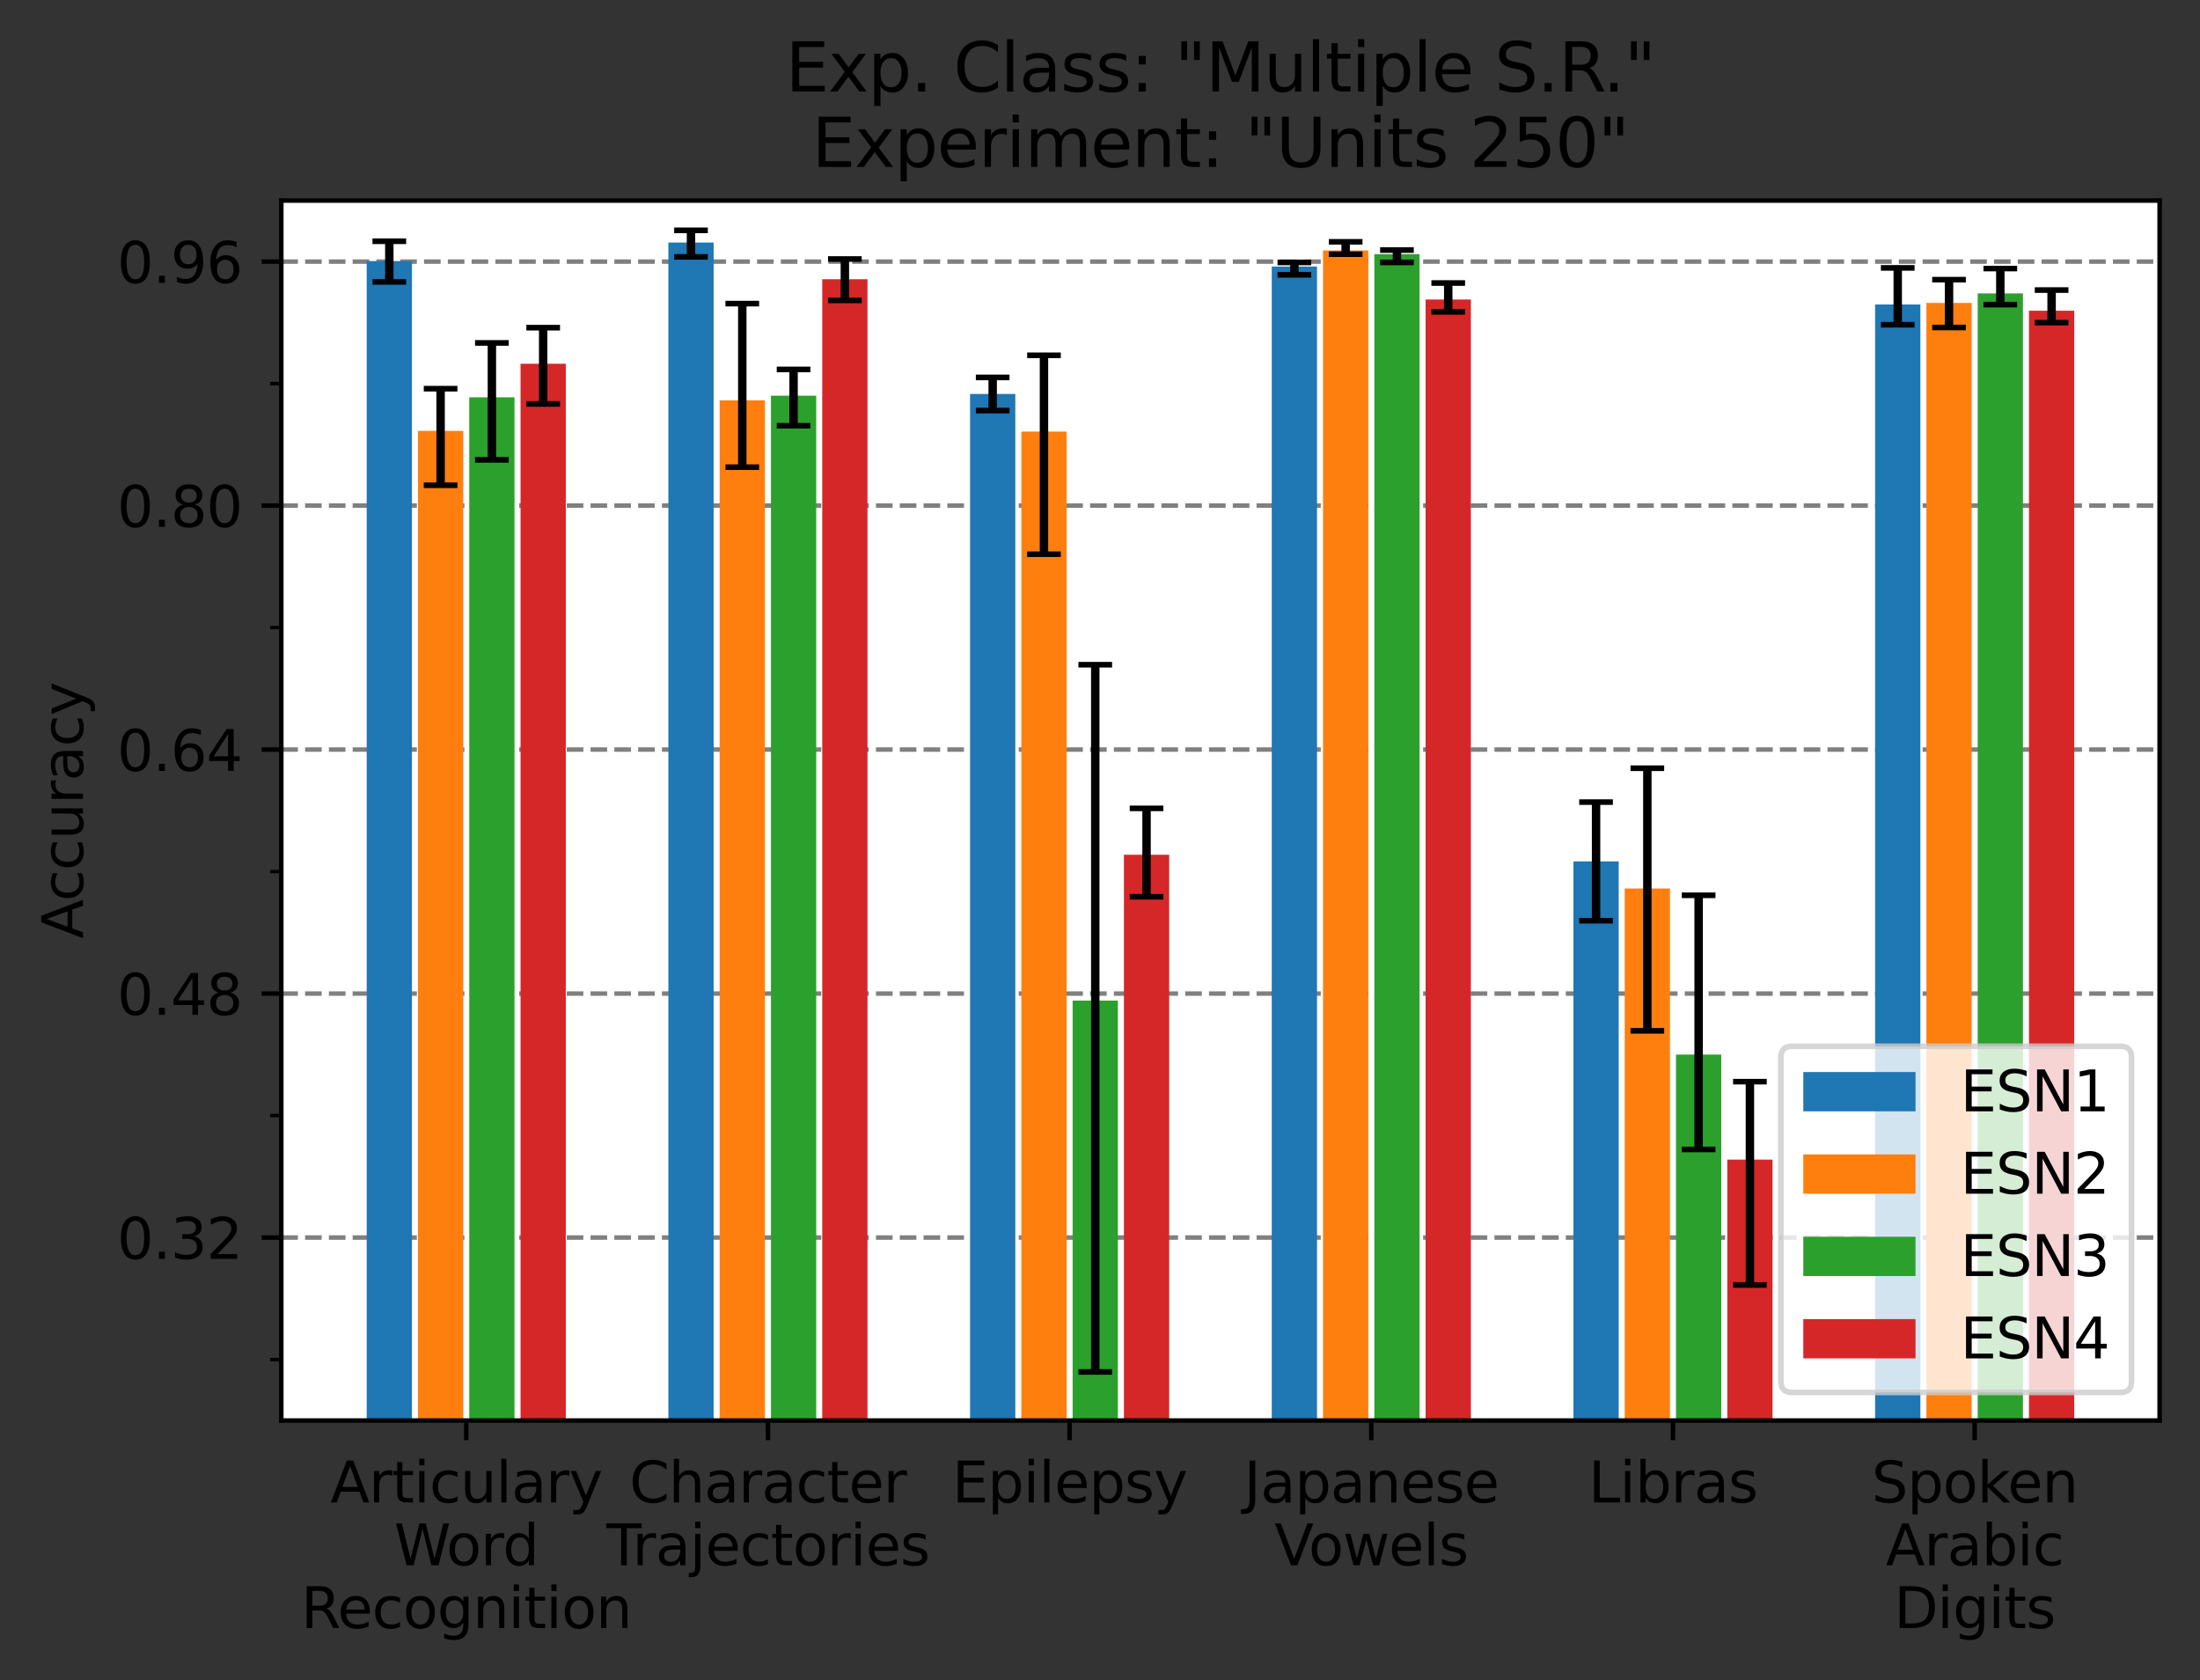 <?xml version="1.0" encoding="utf-8" standalone="no"?>
<!DOCTYPE svg PUBLIC "-//W3C//DTD SVG 1.1//EN"
  "http://www.w3.org/Graphics/SVG/1.1/DTD/svg11.dtd">
<svg xmlns:xlink="http://www.w3.org/1999/xlink" width="392.144pt" height="299.469pt" viewBox="0 0 392.144 299.469" xmlns="http://www.w3.org/2000/svg" version="1.1">
 <rect x="0" y="0" width="392.144" height="299.469" fill="#333333" stroke="none"/>
 <defs>
  <style type="text/css">*{stroke-linejoin: round; stroke-linecap: butt}</style>
 </defs>
 <g id="figure_1">
  <g id="patch_1">
   <path d="M 0 299.469 
L 392.144 299.469 
L 392.144 0 
L 0 0 
L 0 299.469 
z
" style="fill: none"/>
  </g>
  <g id="axes_1">
   <g id="patch_2">
    <path d="M 50.144 253.196 
L 384.944 253.196 
L 384.944 35.755 
L 50.144 35.755 
z
" style="fill: #ffffff"/>
   </g>
   <g id="matplotlib.axis_1">
    <g id="xtick_1">
     <g id="line2d_1">
      <defs>
       <path id="mcfb765cbf5" d="M 0 0 
L 0 3.5 
" style="stroke: #000000; stroke-width: 0.8"/>
      </defs>
      <g>
       <use xlink:href="#mcfb765cbf5" x="83.108" y="253.196" style="stroke: #000000; stroke-width: 0.8"/>
      </g>
     </g>
     <g id="text_1">
      <!-- Articulary -->
      <g transform="translate(58.897 267.794)scale(0.1 -0.1)">
       <defs>
        <path id="DejaVuSans-41" d="M 2188 4044 
L 1331 1722 
L 3047 1722 
L 2188 4044 
z
M 1831 4666 
L 2547 4666 
L 4325 0 
L 3669 0 
L 3244 1197 
L 1141 1197 
L 716 0 
L 50 0 
L 1831 4666 
z
" transform="scale(0.016)"/>
        <path id="DejaVuSans-72" d="M 2631 2963 
Q 2534 3019 2420 3045 
Q 2306 3072 2169 3072 
Q 1681 3072 1420 2755 
Q 1159 2438 1159 1844 
L 1159 0 
L 581 0 
L 581 3500 
L 1159 3500 
L 1159 2956 
Q 1341 3275 1631 3429 
Q 1922 3584 2338 3584 
Q 2397 3584 2469 3576 
Q 2541 3569 2628 3553 
L 2631 2963 
z
" transform="scale(0.016)"/>
        <path id="DejaVuSans-74" d="M 1172 4494 
L 1172 3500 
L 2356 3500 
L 2356 3053 
L 1172 3053 
L 1172 1153 
Q 1172 725 1289 603 
Q 1406 481 1766 481 
L 2356 481 
L 2356 0 
L 1766 0 
Q 1100 0 847 248 
Q 594 497 594 1153 
L 594 3053 
L 172 3053 
L 172 3500 
L 594 3500 
L 594 4494 
L 1172 4494 
z
" transform="scale(0.016)"/>
        <path id="DejaVuSans-69" d="M 603 3500 
L 1178 3500 
L 1178 0 
L 603 0 
L 603 3500 
z
M 603 4863 
L 1178 4863 
L 1178 4134 
L 603 4134 
L 603 4863 
z
" transform="scale(0.016)"/>
        <path id="DejaVuSans-63" d="M 3122 3366 
L 3122 2828 
Q 2878 2963 2633 3030 
Q 2388 3097 2138 3097 
Q 1578 3097 1268 2742 
Q 959 2388 959 1747 
Q 959 1106 1268 751 
Q 1578 397 2138 397 
Q 2388 397 2633 464 
Q 2878 531 3122 666 
L 3122 134 
Q 2881 22 2623 -34 
Q 2366 -91 2075 -91 
Q 1284 -91 818 406 
Q 353 903 353 1747 
Q 353 2603 823 3093 
Q 1294 3584 2113 3584 
Q 2378 3584 2631 3529 
Q 2884 3475 3122 3366 
z
" transform="scale(0.016)"/>
        <path id="DejaVuSans-75" d="M 544 1381 
L 544 3500 
L 1119 3500 
L 1119 1403 
Q 1119 906 1312 657 
Q 1506 409 1894 409 
Q 2359 409 2629 706 
Q 2900 1003 2900 1516 
L 2900 3500 
L 3475 3500 
L 3475 0 
L 2900 0 
L 2900 538 
Q 2691 219 2414 64 
Q 2138 -91 1772 -91 
Q 1169 -91 856 284 
Q 544 659 544 1381 
z
M 1991 3584 
L 1991 3584 
z
" transform="scale(0.016)"/>
        <path id="DejaVuSans-6c" d="M 603 4863 
L 1178 4863 
L 1178 0 
L 603 0 
L 603 4863 
z
" transform="scale(0.016)"/>
        <path id="DejaVuSans-61" d="M 2194 1759 
Q 1497 1759 1228 1600 
Q 959 1441 959 1056 
Q 959 750 1161 570 
Q 1363 391 1709 391 
Q 2188 391 2477 730 
Q 2766 1069 2766 1631 
L 2766 1759 
L 2194 1759 
z
M 3341 1997 
L 3341 0 
L 2766 0 
L 2766 531 
Q 2569 213 2275 61 
Q 1981 -91 1556 -91 
Q 1019 -91 701 211 
Q 384 513 384 1019 
Q 384 1609 779 1909 
Q 1175 2209 1959 2209 
L 2766 2209 
L 2766 2266 
Q 2766 2663 2505 2880 
Q 2244 3097 1772 3097 
Q 1472 3097 1187 3025 
Q 903 2953 641 2809 
L 641 3341 
Q 956 3463 1253 3523 
Q 1550 3584 1831 3584 
Q 2591 3584 2966 3190 
Q 3341 2797 3341 1997 
z
" transform="scale(0.016)"/>
        <path id="DejaVuSans-79" d="M 2059 -325 
Q 1816 -950 1584 -1140 
Q 1353 -1331 966 -1331 
L 506 -1331 
L 506 -850 
L 844 -850 
Q 1081 -850 1212 -737 
Q 1344 -625 1503 -206 
L 1606 56 
L 191 3500 
L 800 3500 
L 1894 763 
L 2988 3500 
L 3597 3500 
L 2059 -325 
z
" transform="scale(0.016)"/>
       </defs>
       <use xlink:href="#DejaVuSans-41"/>
       <use xlink:href="#DejaVuSans-72" x="68.408"/>
       <use xlink:href="#DejaVuSans-74" x="109.521"/>
       <use xlink:href="#DejaVuSans-69" x="148.73"/>
       <use xlink:href="#DejaVuSans-63" x="176.514"/>
       <use xlink:href="#DejaVuSans-75" x="231.494"/>
       <use xlink:href="#DejaVuSans-6c" x="294.873"/>
       <use xlink:href="#DejaVuSans-61" x="322.656"/>
       <use xlink:href="#DejaVuSans-72" x="383.936"/>
       <use xlink:href="#DejaVuSans-79" x="425.049"/>
      </g>
      <!-- Word -->
      <g transform="translate(70.256 278.992)scale(0.1 -0.1)">
       <defs>
        <path id="DejaVuSans-57" d="M 213 4666 
L 850 4666 
L 1831 722 
L 2809 4666 
L 3519 4666 
L 4500 722 
L 5478 4666 
L 6119 4666 
L 4947 0 
L 4153 0 
L 3169 4050 
L 2175 0 
L 1381 0 
L 213 4666 
z
" transform="scale(0.016)"/>
        <path id="DejaVuSans-6f" d="M 1959 3097 
Q 1497 3097 1228 2736 
Q 959 2375 959 1747 
Q 959 1119 1226 758 
Q 1494 397 1959 397 
Q 2419 397 2687 759 
Q 2956 1122 2956 1747 
Q 2956 2369 2687 2733 
Q 2419 3097 1959 3097 
z
M 1959 3584 
Q 2709 3584 3137 3096 
Q 3566 2609 3566 1747 
Q 3566 888 3137 398 
Q 2709 -91 1959 -91 
Q 1206 -91 779 398 
Q 353 888 353 1747 
Q 353 2609 779 3096 
Q 1206 3584 1959 3584 
z
" transform="scale(0.016)"/>
        <path id="DejaVuSans-64" d="M 2906 2969 
L 2906 4863 
L 3481 4863 
L 3481 0 
L 2906 0 
L 2906 525 
Q 2725 213 2448 61 
Q 2172 -91 1784 -91 
Q 1150 -91 751 415 
Q 353 922 353 1747 
Q 353 2572 751 3078 
Q 1150 3584 1784 3584 
Q 2172 3584 2448 3432 
Q 2725 3281 2906 2969 
z
M 947 1747 
Q 947 1113 1208 752 
Q 1469 391 1925 391 
Q 2381 391 2643 752 
Q 2906 1113 2906 1747 
Q 2906 2381 2643 2742 
Q 2381 3103 1925 3103 
Q 1469 3103 1208 2742 
Q 947 2381 947 1747 
z
" transform="scale(0.016)"/>
       </defs>
       <use xlink:href="#DejaVuSans-57"/>
       <use xlink:href="#DejaVuSans-6f" x="93.002"/>
       <use xlink:href="#DejaVuSans-72" x="154.184"/>
       <use xlink:href="#DejaVuSans-64" x="193.547"/>
      </g>
      <!-- Recognition -->
      <g transform="translate(53.664 290.19)scale(0.1 -0.1)">
       <defs>
        <path id="DejaVuSans-52" d="M 2841 2188 
Q 3044 2119 3236 1894 
Q 3428 1669 3622 1275 
L 4263 0 
L 3584 0 
L 2988 1197 
Q 2756 1666 2539 1819 
Q 2322 1972 1947 1972 
L 1259 1972 
L 1259 0 
L 628 0 
L 628 4666 
L 2053 4666 
Q 2853 4666 3247 4331 
Q 3641 3997 3641 3322 
Q 3641 2881 3436 2590 
Q 3231 2300 2841 2188 
z
M 1259 4147 
L 1259 2491 
L 2053 2491 
Q 2509 2491 2742 2702 
Q 2975 2913 2975 3322 
Q 2975 3731 2742 3939 
Q 2509 4147 2053 4147 
L 1259 4147 
z
" transform="scale(0.016)"/>
        <path id="DejaVuSans-65" d="M 3597 1894 
L 3597 1613 
L 953 1613 
Q 991 1019 1311 708 
Q 1631 397 2203 397 
Q 2534 397 2845 478 
Q 3156 559 3463 722 
L 3463 178 
Q 3153 47 2828 -22 
Q 2503 -91 2169 -91 
Q 1331 -91 842 396 
Q 353 884 353 1716 
Q 353 2575 817 3079 
Q 1281 3584 2069 3584 
Q 2775 3584 3186 3129 
Q 3597 2675 3597 1894 
z
M 3022 2063 
Q 3016 2534 2758 2815 
Q 2500 3097 2075 3097 
Q 1594 3097 1305 2825 
Q 1016 2553 972 2059 
L 3022 2063 
z
" transform="scale(0.016)"/>
        <path id="DejaVuSans-67" d="M 2906 1791 
Q 2906 2416 2648 2759 
Q 2391 3103 1925 3103 
Q 1463 3103 1205 2759 
Q 947 2416 947 1791 
Q 947 1169 1205 825 
Q 1463 481 1925 481 
Q 2391 481 2648 825 
Q 2906 1169 2906 1791 
z
M 3481 434 
Q 3481 -459 3084 -895 
Q 2688 -1331 1869 -1331 
Q 1566 -1331 1297 -1286 
Q 1028 -1241 775 -1147 
L 775 -588 
Q 1028 -725 1275 -790 
Q 1522 -856 1778 -856 
Q 2344 -856 2625 -561 
Q 2906 -266 2906 331 
L 2906 616 
Q 2728 306 2450 153 
Q 2172 0 1784 0 
Q 1141 0 747 490 
Q 353 981 353 1791 
Q 353 2603 747 3093 
Q 1141 3584 1784 3584 
Q 2172 3584 2450 3431 
Q 2728 3278 2906 2969 
L 2906 3500 
L 3481 3500 
L 3481 434 
z
" transform="scale(0.016)"/>
        <path id="DejaVuSans-6e" d="M 3513 2113 
L 3513 0 
L 2938 0 
L 2938 2094 
Q 2938 2591 2744 2837 
Q 2550 3084 2163 3084 
Q 1697 3084 1428 2787 
Q 1159 2491 1159 1978 
L 1159 0 
L 581 0 
L 581 3500 
L 1159 3500 
L 1159 2956 
Q 1366 3272 1645 3428 
Q 1925 3584 2291 3584 
Q 2894 3584 3203 3211 
Q 3513 2838 3513 2113 
z
" transform="scale(0.016)"/>
       </defs>
       <use xlink:href="#DejaVuSans-52"/>
       <use xlink:href="#DejaVuSans-65" x="64.982"/>
       <use xlink:href="#DejaVuSans-63" x="126.506"/>
       <use xlink:href="#DejaVuSans-6f" x="181.486"/>
       <use xlink:href="#DejaVuSans-67" x="242.668"/>
       <use xlink:href="#DejaVuSans-6e" x="306.145"/>
       <use xlink:href="#DejaVuSans-69" x="369.523"/>
       <use xlink:href="#DejaVuSans-74" x="397.307"/>
       <use xlink:href="#DejaVuSans-69" x="436.516"/>
       <use xlink:href="#DejaVuSans-6f" x="464.299"/>
       <use xlink:href="#DejaVuSans-6e" x="525.48"/>
      </g>
     </g>
    </g>
    <g id="xtick_2">
     <g id="line2d_2">
      <g>
       <use xlink:href="#mcfb765cbf5" x="136.882" y="253.196" style="stroke: #000000; stroke-width: 0.8"/>
      </g>
     </g>
     <g id="text_2">
      <!-- Character -->
      <g transform="translate(112.197 267.794)scale(0.1 -0.1)">
       <defs>
        <path id="DejaVuSans-43" d="M 4122 4306 
L 4122 3641 
Q 3803 3938 3442 4084 
Q 3081 4231 2675 4231 
Q 1875 4231 1450 3742 
Q 1025 3253 1025 2328 
Q 1025 1406 1450 917 
Q 1875 428 2675 428 
Q 3081 428 3442 575 
Q 3803 722 4122 1019 
L 4122 359 
Q 3791 134 3420 21 
Q 3050 -91 2638 -91 
Q 1578 -91 968 557 
Q 359 1206 359 2328 
Q 359 3453 968 4101 
Q 1578 4750 2638 4750 
Q 3056 4750 3426 4639 
Q 3797 4528 4122 4306 
z
" transform="scale(0.016)"/>
        <path id="DejaVuSans-68" d="M 3513 2113 
L 3513 0 
L 2938 0 
L 2938 2094 
Q 2938 2591 2744 2837 
Q 2550 3084 2163 3084 
Q 1697 3084 1428 2787 
Q 1159 2491 1159 1978 
L 1159 0 
L 581 0 
L 581 4863 
L 1159 4863 
L 1159 2956 
Q 1366 3272 1645 3428 
Q 1925 3584 2291 3584 
Q 2894 3584 3203 3211 
Q 3513 2838 3513 2113 
z
" transform="scale(0.016)"/>
       </defs>
       <use xlink:href="#DejaVuSans-43"/>
       <use xlink:href="#DejaVuSans-68" x="69.824"/>
       <use xlink:href="#DejaVuSans-61" x="133.203"/>
       <use xlink:href="#DejaVuSans-72" x="194.482"/>
       <use xlink:href="#DejaVuSans-61" x="235.596"/>
       <use xlink:href="#DejaVuSans-63" x="296.875"/>
       <use xlink:href="#DejaVuSans-74" x="351.855"/>
       <use xlink:href="#DejaVuSans-65" x="391.064"/>
       <use xlink:href="#DejaVuSans-72" x="452.588"/>
      </g>
      <!-- Trajectories -->
      <g transform="translate(108.086 278.992)scale(0.1 -0.1)">
       <defs>
        <path id="DejaVuSans-54" d="M -19 4666 
L 3928 4666 
L 3928 4134 
L 2272 4134 
L 2272 0 
L 1638 0 
L 1638 4134 
L -19 4134 
L -19 4666 
z
" transform="scale(0.016)"/>
        <path id="DejaVuSans-6a" d="M 603 3500 
L 1178 3500 
L 1178 -63 
Q 1178 -731 923 -1031 
Q 669 -1331 103 -1331 
L -116 -1331 
L -116 -844 
L 38 -844 
Q 366 -844 484 -692 
Q 603 -541 603 -63 
L 603 3500 
z
M 603 4863 
L 1178 4863 
L 1178 4134 
L 603 4134 
L 603 4863 
z
" transform="scale(0.016)"/>
        <path id="DejaVuSans-73" d="M 2834 3397 
L 2834 2853 
Q 2591 2978 2328 3040 
Q 2066 3103 1784 3103 
Q 1356 3103 1142 2972 
Q 928 2841 928 2578 
Q 928 2378 1081 2264 
Q 1234 2150 1697 2047 
L 1894 2003 
Q 2506 1872 2764 1633 
Q 3022 1394 3022 966 
Q 3022 478 2636 193 
Q 2250 -91 1575 -91 
Q 1294 -91 989 -36 
Q 684 19 347 128 
L 347 722 
Q 666 556 975 473 
Q 1284 391 1588 391 
Q 1994 391 2212 530 
Q 2431 669 2431 922 
Q 2431 1156 2273 1281 
Q 2116 1406 1581 1522 
L 1381 1569 
Q 847 1681 609 1914 
Q 372 2147 372 2553 
Q 372 3047 722 3315 
Q 1072 3584 1716 3584 
Q 2034 3584 2315 3537 
Q 2597 3491 2834 3397 
z
" transform="scale(0.016)"/>
       </defs>
       <use xlink:href="#DejaVuSans-54"/>
       <use xlink:href="#DejaVuSans-72" x="46.334"/>
       <use xlink:href="#DejaVuSans-61" x="87.447"/>
       <use xlink:href="#DejaVuSans-6a" x="148.727"/>
       <use xlink:href="#DejaVuSans-65" x="176.51"/>
       <use xlink:href="#DejaVuSans-63" x="238.033"/>
       <use xlink:href="#DejaVuSans-74" x="293.014"/>
       <use xlink:href="#DejaVuSans-6f" x="332.223"/>
       <use xlink:href="#DejaVuSans-72" x="393.404"/>
       <use xlink:href="#DejaVuSans-69" x="434.518"/>
       <use xlink:href="#DejaVuSans-65" x="462.301"/>
       <use xlink:href="#DejaVuSans-73" x="523.824"/>
      </g>
     </g>
    </g>
    <g id="xtick_3">
     <g id="line2d_3">
      <g>
       <use xlink:href="#mcfb765cbf5" x="190.657" y="253.196" style="stroke: #000000; stroke-width: 0.8"/>
      </g>
     </g>
     <g id="text_3">
      <!-- Epilepsy -->
      <g transform="translate(169.73 267.794)scale(0.1 -0.1)">
       <defs>
        <path id="DejaVuSans-45" d="M 628 4666 
L 3578 4666 
L 3578 4134 
L 1259 4134 
L 1259 2753 
L 3481 2753 
L 3481 2222 
L 1259 2222 
L 1259 531 
L 3634 531 
L 3634 0 
L 628 0 
L 628 4666 
z
" transform="scale(0.016)"/>
        <path id="DejaVuSans-70" d="M 1159 525 
L 1159 -1331 
L 581 -1331 
L 581 3500 
L 1159 3500 
L 1159 2969 
Q 1341 3281 1617 3432 
Q 1894 3584 2278 3584 
Q 2916 3584 3314 3078 
Q 3713 2572 3713 1747 
Q 3713 922 3314 415 
Q 2916 -91 2278 -91 
Q 1894 -91 1617 61 
Q 1341 213 1159 525 
z
M 3116 1747 
Q 3116 2381 2855 2742 
Q 2594 3103 2138 3103 
Q 1681 3103 1420 2742 
Q 1159 2381 1159 1747 
Q 1159 1113 1420 752 
Q 1681 391 2138 391 
Q 2594 391 2855 752 
Q 3116 1113 3116 1747 
z
" transform="scale(0.016)"/>
       </defs>
       <use xlink:href="#DejaVuSans-45"/>
       <use xlink:href="#DejaVuSans-70" x="63.184"/>
       <use xlink:href="#DejaVuSans-69" x="126.66"/>
       <use xlink:href="#DejaVuSans-6c" x="154.443"/>
       <use xlink:href="#DejaVuSans-65" x="182.227"/>
       <use xlink:href="#DejaVuSans-70" x="243.75"/>
       <use xlink:href="#DejaVuSans-73" x="307.227"/>
       <use xlink:href="#DejaVuSans-79" x="359.326"/>
      </g>
     </g>
    </g>
    <g id="xtick_4">
     <g id="line2d_4">
      <g>
       <use xlink:href="#mcfb765cbf5" x="244.431" y="253.196" style="stroke: #000000; stroke-width: 0.8"/>
      </g>
     </g>
     <g id="text_4">
      <!-- Japanese -->
      <g transform="translate(221.727 267.794)scale(0.1 -0.1)">
       <defs>
        <path id="DejaVuSans-4a" d="M 628 4666 
L 1259 4666 
L 1259 325 
Q 1259 -519 939 -900 
Q 619 -1281 -91 -1281 
L -331 -1281 
L -331 -750 
L -134 -750 
Q 284 -750 456 -515 
Q 628 -281 628 325 
L 628 4666 
z
" transform="scale(0.016)"/>
       </defs>
       <use xlink:href="#DejaVuSans-4a"/>
       <use xlink:href="#DejaVuSans-61" x="29.492"/>
       <use xlink:href="#DejaVuSans-70" x="90.771"/>
       <use xlink:href="#DejaVuSans-61" x="154.248"/>
       <use xlink:href="#DejaVuSans-6e" x="215.527"/>
       <use xlink:href="#DejaVuSans-65" x="278.906"/>
       <use xlink:href="#DejaVuSans-73" x="340.43"/>
       <use xlink:href="#DejaVuSans-65" x="392.529"/>
      </g>
      <!-- Vowels -->
      <g transform="translate(227.179 278.992)scale(0.1 -0.1)">
       <defs>
        <path id="DejaVuSans-56" d="M 1831 0 
L 50 4666 
L 709 4666 
L 2188 738 
L 3669 4666 
L 4325 4666 
L 2547 0 
L 1831 0 
z
" transform="scale(0.016)"/>
        <path id="DejaVuSans-77" d="M 269 3500 
L 844 3500 
L 1563 769 
L 2278 3500 
L 2956 3500 
L 3675 769 
L 4391 3500 
L 4966 3500 
L 4050 0 
L 3372 0 
L 2619 2869 
L 1863 0 
L 1184 0 
L 269 3500 
z
" transform="scale(0.016)"/>
       </defs>
       <use xlink:href="#DejaVuSans-56"/>
       <use xlink:href="#DejaVuSans-6f" x="60.658"/>
       <use xlink:href="#DejaVuSans-77" x="121.84"/>
       <use xlink:href="#DejaVuSans-65" x="203.627"/>
       <use xlink:href="#DejaVuSans-6c" x="265.15"/>
       <use xlink:href="#DejaVuSans-73" x="292.934"/>
      </g>
     </g>
    </g>
    <g id="xtick_5">
     <g id="line2d_5">
      <g>
       <use xlink:href="#mcfb765cbf5" x="298.205" y="253.196" style="stroke: #000000; stroke-width: 0.8"/>
      </g>
     </g>
     <g id="text_5">
      <!-- Libras -->
      <g transform="translate(283.132 267.794)scale(0.1 -0.1)">
       <defs>
        <path id="DejaVuSans-4c" d="M 628 4666 
L 1259 4666 
L 1259 531 
L 3531 531 
L 3531 0 
L 628 0 
L 628 4666 
z
" transform="scale(0.016)"/>
        <path id="DejaVuSans-62" d="M 3116 1747 
Q 3116 2381 2855 2742 
Q 2594 3103 2138 3103 
Q 1681 3103 1420 2742 
Q 1159 2381 1159 1747 
Q 1159 1113 1420 752 
Q 1681 391 2138 391 
Q 2594 391 2855 752 
Q 3116 1113 3116 1747 
z
M 1159 2969 
Q 1341 3281 1617 3432 
Q 1894 3584 2278 3584 
Q 2916 3584 3314 3078 
Q 3713 2572 3713 1747 
Q 3713 922 3314 415 
Q 2916 -91 2278 -91 
Q 1894 -91 1617 61 
Q 1341 213 1159 525 
L 1159 0 
L 581 0 
L 581 4863 
L 1159 4863 
L 1159 2969 
z
" transform="scale(0.016)"/>
       </defs>
       <use xlink:href="#DejaVuSans-4c"/>
       <use xlink:href="#DejaVuSans-69" x="55.713"/>
       <use xlink:href="#DejaVuSans-62" x="83.496"/>
       <use xlink:href="#DejaVuSans-72" x="146.973"/>
       <use xlink:href="#DejaVuSans-61" x="188.086"/>
       <use xlink:href="#DejaVuSans-73" x="249.365"/>
      </g>
     </g>
    </g>
    <g id="xtick_6">
     <g id="line2d_6">
      <g>
       <use xlink:href="#mcfb765cbf5" x="351.98" y="253.196" style="stroke: #000000; stroke-width: 0.8"/>
      </g>
     </g>
     <g id="text_6">
      <!-- Spoken -->
      <g transform="translate(333.613 267.794)scale(0.1 -0.1)">
       <defs>
        <path id="DejaVuSans-53" d="M 3425 4513 
L 3425 3897 
Q 3066 4069 2747 4153 
Q 2428 4238 2131 4238 
Q 1616 4238 1336 4038 
Q 1056 3838 1056 3469 
Q 1056 3159 1242 3001 
Q 1428 2844 1947 2747 
L 2328 2669 
Q 3034 2534 3370 2195 
Q 3706 1856 3706 1288 
Q 3706 609 3251 259 
Q 2797 -91 1919 -91 
Q 1588 -91 1214 -16 
Q 841 59 441 206 
L 441 856 
Q 825 641 1194 531 
Q 1563 422 1919 422 
Q 2459 422 2753 634 
Q 3047 847 3047 1241 
Q 3047 1584 2836 1778 
Q 2625 1972 2144 2069 
L 1759 2144 
Q 1053 2284 737 2584 
Q 422 2884 422 3419 
Q 422 4038 858 4394 
Q 1294 4750 2059 4750 
Q 2388 4750 2728 4690 
Q 3069 4631 3425 4513 
z
" transform="scale(0.016)"/>
        <path id="DejaVuSans-6b" d="M 581 4863 
L 1159 4863 
L 1159 1991 
L 2875 3500 
L 3609 3500 
L 1753 1863 
L 3688 0 
L 2938 0 
L 1159 1709 
L 1159 0 
L 581 0 
L 581 4863 
z
" transform="scale(0.016)"/>
       </defs>
       <use xlink:href="#DejaVuSans-53"/>
       <use xlink:href="#DejaVuSans-70" x="63.477"/>
       <use xlink:href="#DejaVuSans-6f" x="126.953"/>
       <use xlink:href="#DejaVuSans-6b" x="188.135"/>
       <use xlink:href="#DejaVuSans-65" x="242.42"/>
       <use xlink:href="#DejaVuSans-6e" x="303.943"/>
      </g>
      <!-- Arabic -->
      <g transform="translate(336.128 278.992)scale(0.1 -0.1)">
       <use xlink:href="#DejaVuSans-41"/>
       <use xlink:href="#DejaVuSans-72" x="68.408"/>
       <use xlink:href="#DejaVuSans-61" x="109.521"/>
       <use xlink:href="#DejaVuSans-62" x="170.801"/>
       <use xlink:href="#DejaVuSans-69" x="234.277"/>
       <use xlink:href="#DejaVuSans-63" x="262.061"/>
      </g>
      <!-- Digits -->
      <g transform="translate(337.613 290.19)scale(0.1 -0.1)">
       <defs>
        <path id="DejaVuSans-44" d="M 1259 4147 
L 1259 519 
L 2022 519 
Q 2988 519 3436 956 
Q 3884 1394 3884 2338 
Q 3884 3275 3436 3711 
Q 2988 4147 2022 4147 
L 1259 4147 
z
M 628 4666 
L 1925 4666 
Q 3281 4666 3915 4102 
Q 4550 3538 4550 2338 
Q 4550 1131 3912 565 
Q 3275 0 1925 0 
L 628 0 
L 628 4666 
z
" transform="scale(0.016)"/>
       </defs>
       <use xlink:href="#DejaVuSans-44"/>
       <use xlink:href="#DejaVuSans-69" x="77.002"/>
       <use xlink:href="#DejaVuSans-67" x="104.785"/>
       <use xlink:href="#DejaVuSans-69" x="168.262"/>
       <use xlink:href="#DejaVuSans-74" x="196.045"/>
       <use xlink:href="#DejaVuSans-73" x="235.254"/>
      </g>
     </g>
    </g>
   </g>
   <g id="matplotlib.axis_2">
    <g id="ytick_1">
     <g id="line2d_7">
      <path d="M 50.144 220.579 
L 384.944 220.579 
" clip-path="url(#paea0e8b9ae)" style="fill: none; stroke-dasharray: 2.96,1.28; stroke-dashoffset: 0; stroke: #808080; stroke-width: 0.8"/>
     </g>
     <g id="line2d_8">
      <defs>
       <path id="ma6f344dc49" d="M 0 0 
L -3.5 0 
" style="stroke: #000000; stroke-width: 0.8"/>
      </defs>
      <g>
       <use xlink:href="#ma6f344dc49" x="50.144" y="220.579" style="stroke: #000000; stroke-width: 0.8"/>
      </g>
     </g>
     <g id="text_7">
      <!-- 0.32 -->
      <g transform="translate(20.878 224.379)scale(0.1 -0.1)">
       <defs>
        <path id="DejaVuSans-30" d="M 2034 4250 
Q 1547 4250 1301 3770 
Q 1056 3291 1056 2328 
Q 1056 1369 1301 889 
Q 1547 409 2034 409 
Q 2525 409 2770 889 
Q 3016 1369 3016 2328 
Q 3016 3291 2770 3770 
Q 2525 4250 2034 4250 
z
M 2034 4750 
Q 2819 4750 3233 4129 
Q 3647 3509 3647 2328 
Q 3647 1150 3233 529 
Q 2819 -91 2034 -91 
Q 1250 -91 836 529 
Q 422 1150 422 2328 
Q 422 3509 836 4129 
Q 1250 4750 2034 4750 
z
" transform="scale(0.016)"/>
        <path id="DejaVuSans-2e" d="M 684 794 
L 1344 794 
L 1344 0 
L 684 0 
L 684 794 
z
" transform="scale(0.016)"/>
        <path id="DejaVuSans-33" d="M 2597 2516 
Q 3050 2419 3304 2112 
Q 3559 1806 3559 1356 
Q 3559 666 3084 287 
Q 2609 -91 1734 -91 
Q 1441 -91 1130 -33 
Q 819 25 488 141 
L 488 750 
Q 750 597 1062 519 
Q 1375 441 1716 441 
Q 2309 441 2620 675 
Q 2931 909 2931 1356 
Q 2931 1769 2642 2001 
Q 2353 2234 1838 2234 
L 1294 2234 
L 1294 2753 
L 1863 2753 
Q 2328 2753 2575 2939 
Q 2822 3125 2822 3475 
Q 2822 3834 2567 4026 
Q 2313 4219 1838 4219 
Q 1578 4219 1281 4162 
Q 984 4106 628 3988 
L 628 4550 
Q 988 4650 1302 4700 
Q 1616 4750 1894 4750 
Q 2613 4750 3031 4423 
Q 3450 4097 3450 3541 
Q 3450 3153 3228 2886 
Q 3006 2619 2597 2516 
z
" transform="scale(0.016)"/>
        <path id="DejaVuSans-32" d="M 1228 531 
L 3431 531 
L 3431 0 
L 469 0 
L 469 531 
Q 828 903 1448 1529 
Q 2069 2156 2228 2338 
Q 2531 2678 2651 2914 
Q 2772 3150 2772 3378 
Q 2772 3750 2511 3984 
Q 2250 4219 1831 4219 
Q 1534 4219 1204 4116 
Q 875 4013 500 3803 
L 500 4441 
Q 881 4594 1212 4672 
Q 1544 4750 1819 4750 
Q 2544 4750 2975 4387 
Q 3406 4025 3406 3419 
Q 3406 3131 3298 2873 
Q 3191 2616 2906 2266 
Q 2828 2175 2409 1742 
Q 1991 1309 1228 531 
z
" transform="scale(0.016)"/>
       </defs>
       <use xlink:href="#DejaVuSans-30"/>
       <use xlink:href="#DejaVuSans-2e" x="63.623"/>
       <use xlink:href="#DejaVuSans-33" x="95.41"/>
       <use xlink:href="#DejaVuSans-32" x="159.033"/>
      </g>
     </g>
    </g>
    <g id="ytick_2">
     <g id="line2d_9">
      <path d="M 50.144 177.091 
L 384.944 177.091 
" clip-path="url(#paea0e8b9ae)" style="fill: none; stroke-dasharray: 2.96,1.28; stroke-dashoffset: 0; stroke: #808080; stroke-width: 0.8"/>
     </g>
     <g id="line2d_10">
      <g>
       <use xlink:href="#ma6f344dc49" x="50.144" y="177.091" style="stroke: #000000; stroke-width: 0.8"/>
      </g>
     </g>
     <g id="text_8">
      <!-- 0.48 -->
      <g transform="translate(20.878 180.891)scale(0.1 -0.1)">
       <defs>
        <path id="DejaVuSans-34" d="M 2419 4116 
L 825 1625 
L 2419 1625 
L 2419 4116 
z
M 2253 4666 
L 3047 4666 
L 3047 1625 
L 3713 1625 
L 3713 1100 
L 3047 1100 
L 3047 0 
L 2419 0 
L 2419 1100 
L 313 1100 
L 313 1709 
L 2253 4666 
z
" transform="scale(0.016)"/>
        <path id="DejaVuSans-38" d="M 2034 2216 
Q 1584 2216 1326 1975 
Q 1069 1734 1069 1313 
Q 1069 891 1326 650 
Q 1584 409 2034 409 
Q 2484 409 2743 651 
Q 3003 894 3003 1313 
Q 3003 1734 2745 1975 
Q 2488 2216 2034 2216 
z
M 1403 2484 
Q 997 2584 770 2862 
Q 544 3141 544 3541 
Q 544 4100 942 4425 
Q 1341 4750 2034 4750 
Q 2731 4750 3128 4425 
Q 3525 4100 3525 3541 
Q 3525 3141 3298 2862 
Q 3072 2584 2669 2484 
Q 3125 2378 3379 2068 
Q 3634 1759 3634 1313 
Q 3634 634 3220 271 
Q 2806 -91 2034 -91 
Q 1263 -91 848 271 
Q 434 634 434 1313 
Q 434 1759 690 2068 
Q 947 2378 1403 2484 
z
M 1172 3481 
Q 1172 3119 1398 2916 
Q 1625 2713 2034 2713 
Q 2441 2713 2670 2916 
Q 2900 3119 2900 3481 
Q 2900 3844 2670 4047 
Q 2441 4250 2034 4250 
Q 1625 4250 1398 4047 
Q 1172 3844 1172 3481 
z
" transform="scale(0.016)"/>
       </defs>
       <use xlink:href="#DejaVuSans-30"/>
       <use xlink:href="#DejaVuSans-2e" x="63.623"/>
       <use xlink:href="#DejaVuSans-34" x="95.41"/>
       <use xlink:href="#DejaVuSans-38" x="159.033"/>
      </g>
     </g>
    </g>
    <g id="ytick_3">
     <g id="line2d_11">
      <path d="M 50.144 133.603 
L 384.944 133.603 
" clip-path="url(#paea0e8b9ae)" style="fill: none; stroke-dasharray: 2.96,1.28; stroke-dashoffset: 0; stroke: #808080; stroke-width: 0.8"/>
     </g>
     <g id="line2d_12">
      <g>
       <use xlink:href="#ma6f344dc49" x="50.144" y="133.603" style="stroke: #000000; stroke-width: 0.8"/>
      </g>
     </g>
     <g id="text_9">
      <!-- 0.64 -->
      <g transform="translate(20.878 137.403)scale(0.1 -0.1)">
       <defs>
        <path id="DejaVuSans-36" d="M 2113 2584 
Q 1688 2584 1439 2293 
Q 1191 2003 1191 1497 
Q 1191 994 1439 701 
Q 1688 409 2113 409 
Q 2538 409 2786 701 
Q 3034 994 3034 1497 
Q 3034 2003 2786 2293 
Q 2538 2584 2113 2584 
z
M 3366 4563 
L 3366 3988 
Q 3128 4100 2886 4159 
Q 2644 4219 2406 4219 
Q 1781 4219 1451 3797 
Q 1122 3375 1075 2522 
Q 1259 2794 1537 2939 
Q 1816 3084 2150 3084 
Q 2853 3084 3261 2657 
Q 3669 2231 3669 1497 
Q 3669 778 3244 343 
Q 2819 -91 2113 -91 
Q 1303 -91 875 529 
Q 447 1150 447 2328 
Q 447 3434 972 4092 
Q 1497 4750 2381 4750 
Q 2619 4750 2861 4703 
Q 3103 4656 3366 4563 
z
" transform="scale(0.016)"/>
       </defs>
       <use xlink:href="#DejaVuSans-30"/>
       <use xlink:href="#DejaVuSans-2e" x="63.623"/>
       <use xlink:href="#DejaVuSans-36" x="95.41"/>
       <use xlink:href="#DejaVuSans-34" x="159.033"/>
      </g>
     </g>
    </g>
    <g id="ytick_4">
     <g id="line2d_13">
      <path d="M 50.144 90.115 
L 384.944 90.115 
" clip-path="url(#paea0e8b9ae)" style="fill: none; stroke-dasharray: 2.96,1.28; stroke-dashoffset: 0; stroke: #808080; stroke-width: 0.8"/>
     </g>
     <g id="line2d_14">
      <g>
       <use xlink:href="#ma6f344dc49" x="50.144" y="90.115" style="stroke: #000000; stroke-width: 0.8"/>
      </g>
     </g>
     <g id="text_10">
      <!-- 0.80 -->
      <g transform="translate(20.878 93.915)scale(0.1 -0.1)">
       <use xlink:href="#DejaVuSans-30"/>
       <use xlink:href="#DejaVuSans-2e" x="63.623"/>
       <use xlink:href="#DejaVuSans-38" x="95.41"/>
       <use xlink:href="#DejaVuSans-30" x="159.033"/>
      </g>
     </g>
    </g>
    <g id="ytick_5">
     <g id="line2d_15">
      <path d="M 50.144 46.627 
L 384.944 46.627 
" clip-path="url(#paea0e8b9ae)" style="fill: none; stroke-dasharray: 2.96,1.28; stroke-dashoffset: 0; stroke: #808080; stroke-width: 0.8"/>
     </g>
     <g id="line2d_16">
      <g>
       <use xlink:href="#ma6f344dc49" x="50.144" y="46.627" style="stroke: #000000; stroke-width: 0.8"/>
      </g>
     </g>
     <g id="text_11">
      <!-- 0.96 -->
      <g transform="translate(20.878 50.427)scale(0.1 -0.1)">
       <defs>
        <path id="DejaVuSans-39" d="M 703 97 
L 703 672 
Q 941 559 1184 500 
Q 1428 441 1663 441 
Q 2288 441 2617 861 
Q 2947 1281 2994 2138 
Q 2813 1869 2534 1725 
Q 2256 1581 1919 1581 
Q 1219 1581 811 2004 
Q 403 2428 403 3163 
Q 403 3881 828 4315 
Q 1253 4750 1959 4750 
Q 2769 4750 3195 4129 
Q 3622 3509 3622 2328 
Q 3622 1225 3098 567 
Q 2575 -91 1691 -91 
Q 1453 -91 1209 -44 
Q 966 3 703 97 
z
M 1959 2075 
Q 2384 2075 2632 2365 
Q 2881 2656 2881 3163 
Q 2881 3666 2632 3958 
Q 2384 4250 1959 4250 
Q 1534 4250 1286 3958 
Q 1038 3666 1038 3163 
Q 1038 2656 1286 2365 
Q 1534 2075 1959 2075 
z
" transform="scale(0.016)"/>
       </defs>
       <use xlink:href="#DejaVuSans-30"/>
       <use xlink:href="#DejaVuSans-2e" x="63.623"/>
       <use xlink:href="#DejaVuSans-39" x="95.41"/>
       <use xlink:href="#DejaVuSans-36" x="159.033"/>
      </g>
     </g>
    </g>
    <g id="ytick_6">
     <g id="line2d_17">
      <defs>
       <path id="mcedd895d23" d="M 0 0 
L -2 0 
" style="stroke: #000000; stroke-width: 0.6"/>
      </defs>
      <g>
       <use xlink:href="#mcedd895d23" x="50.144" y="242.323" style="stroke: #000000; stroke-width: 0.6"/>
      </g>
     </g>
    </g>
    <g id="ytick_7">
     <g id="line2d_18">
      <g>
       <use xlink:href="#mcedd895d23" x="50.144" y="198.835" style="stroke: #000000; stroke-width: 0.6"/>
      </g>
     </g>
    </g>
    <g id="ytick_8">
     <g id="line2d_19">
      <g>
       <use xlink:href="#mcedd895d23" x="50.144" y="155.347" style="stroke: #000000; stroke-width: 0.6"/>
      </g>
     </g>
    </g>
    <g id="ytick_9">
     <g id="line2d_20">
      <g>
       <use xlink:href="#mcedd895d23" x="50.144" y="111.859" style="stroke: #000000; stroke-width: 0.6"/>
      </g>
     </g>
    </g>
    <g id="ytick_10">
     <g id="line2d_21">
      <g>
       <use xlink:href="#mcedd895d23" x="50.144" y="68.371" style="stroke: #000000; stroke-width: 0.6"/>
      </g>
     </g>
    </g>
    <g id="text_12">
     <!-- Accuracy -->
     <g transform="translate(14.798 167.304)rotate(-90)scale(0.1 -0.1)">
      <use xlink:href="#DejaVuSans-41"/>
      <use xlink:href="#DejaVuSans-63" x="66.658"/>
      <use xlink:href="#DejaVuSans-63" x="121.639"/>
      <use xlink:href="#DejaVuSans-75" x="176.619"/>
      <use xlink:href="#DejaVuSans-72" x="239.998"/>
      <use xlink:href="#DejaVuSans-61" x="281.111"/>
      <use xlink:href="#DejaVuSans-63" x="342.391"/>
      <use xlink:href="#DejaVuSans-79" x="397.371"/>
     </g>
    </g>
   </g>
   <g id="patch_3">
    <path d="M 65.362 307.555 
L 73.428 307.555 
L 73.428 46.537 
L 65.362 46.537 
z
" clip-path="url(#paea0e8b9ae)" style="fill: #1f77b4"/>
   </g>
   <g id="patch_4">
    <path d="M 119.136 307.555 
L 127.203 307.555 
L 127.203 43.232 
L 119.136 43.232 
z
" clip-path="url(#paea0e8b9ae)" style="fill: #1f77b4"/>
   </g>
   <g id="patch_5">
    <path d="M 172.911 307.555 
L 180.977 307.555 
L 180.977 70.223 
L 172.911 70.223 
z
" clip-path="url(#paea0e8b9ae)" style="fill: #1f77b4"/>
   </g>
   <g id="patch_6">
    <path d="M 226.685 307.555 
L 234.752 307.555 
L 234.752 47.509 
L 226.685 47.509 
z
" clip-path="url(#paea0e8b9ae)" style="fill: #1f77b4"/>
   </g>
   <g id="patch_7">
    <path d="M 280.46 307.555 
L 288.526 307.555 
L 288.526 153.536 
L 280.46 153.536 
z
" clip-path="url(#paea0e8b9ae)" style="fill: #1f77b4"/>
   </g>
   <g id="patch_8">
    <path d="M 334.234 307.555 
L 342.301 307.555 
L 342.301 54.271 
L 334.234 54.271 
z
" clip-path="url(#paea0e8b9ae)" style="fill: #1f77b4"/>
   </g>
   <g id="patch_9">
    <path d="M 74.504 307.555 
L 82.57 307.555 
L 82.57 76.797 
L 74.504 76.797 
z
" clip-path="url(#paea0e8b9ae)" style="fill: #ff7f0e"/>
   </g>
   <g id="patch_10">
    <path d="M 128.278 307.555 
L 136.344 307.555 
L 136.344 71.358 
L 128.278 71.358 
z
" clip-path="url(#paea0e8b9ae)" style="fill: #ff7f0e"/>
   </g>
   <g id="patch_11">
    <path d="M 182.053 307.555 
L 190.119 307.555 
L 190.119 76.919 
L 182.053 76.919 
z
" clip-path="url(#paea0e8b9ae)" style="fill: #ff7f0e"/>
   </g>
   <g id="patch_12">
    <path d="M 235.827 307.555 
L 243.893 307.555 
L 243.893 44.644 
L 235.827 44.644 
z
" clip-path="url(#paea0e8b9ae)" style="fill: #ff7f0e"/>
   </g>
   <g id="patch_13">
    <path d="M 289.602 307.555 
L 297.668 307.555 
L 297.668 158.367 
L 289.602 158.367 
z
" clip-path="url(#paea0e8b9ae)" style="fill: #ff7f0e"/>
   </g>
   <g id="patch_14">
    <path d="M 343.376 307.555 
L 351.442 307.555 
L 351.442 53.987 
L 343.376 53.987 
z
" clip-path="url(#paea0e8b9ae)" style="fill: #ff7f0e"/>
   </g>
   <g id="patch_15">
    <path d="M 83.645 307.555 
L 91.711 307.555 
L 91.711 70.818 
L 83.645 70.818 
z
" clip-path="url(#paea0e8b9ae)" style="fill: #2ca02c"/>
   </g>
   <g id="patch_16">
    <path d="M 137.42 307.555 
L 145.486 307.555 
L 145.486 70.525 
L 137.42 70.525 
z
" clip-path="url(#paea0e8b9ae)" style="fill: #2ca02c"/>
   </g>
   <g id="patch_17">
    <path d="M 191.194 307.555 
L 199.26 307.555 
L 199.26 178.352 
L 191.194 178.352 
z
" clip-path="url(#paea0e8b9ae)" style="fill: #2ca02c"/>
   </g>
   <g id="patch_18">
    <path d="M 244.969 307.555 
L 253.035 307.555 
L 253.035 45.305 
L 244.969 45.305 
z
" clip-path="url(#paea0e8b9ae)" style="fill: #2ca02c"/>
   </g>
   <g id="patch_19">
    <path d="M 298.743 307.555 
L 306.809 307.555 
L 306.809 187.964 
L 298.743 187.964 
z
" clip-path="url(#paea0e8b9ae)" style="fill: #2ca02c"/>
   </g>
   <g id="patch_20">
    <path d="M 352.518 307.555 
L 360.584 307.555 
L 360.584 52.293 
L 352.518 52.293 
z
" clip-path="url(#paea0e8b9ae)" style="fill: #2ca02c"/>
   </g>
   <g id="patch_21">
    <path d="M 92.787 307.555 
L 100.853 307.555 
L 100.853 64.838 
L 92.787 64.838 
z
" clip-path="url(#paea0e8b9ae)" style="fill: #d62728"/>
   </g>
   <g id="patch_22">
    <path d="M 146.561 307.555 
L 154.628 307.555 
L 154.628 49.762 
L 146.561 49.762 
z
" clip-path="url(#paea0e8b9ae)" style="fill: #d62728"/>
   </g>
   <g id="patch_23">
    <path d="M 200.336 307.555 
L 208.402 307.555 
L 208.402 152.354 
L 200.336 152.354 
z
" clip-path="url(#paea0e8b9ae)" style="fill: #d62728"/>
   </g>
   <g id="patch_24">
    <path d="M 254.11 307.555 
L 262.177 307.555 
L 262.177 53.386 
L 254.11 53.386 
z
" clip-path="url(#paea0e8b9ae)" style="fill: #d62728"/>
   </g>
   <g id="patch_25">
    <path d="M 307.885 307.555 
L 315.951 307.555 
L 315.951 206.688 
L 307.885 206.688 
z
" clip-path="url(#paea0e8b9ae)" style="fill: #d62728"/>
   </g>
   <g id="patch_26">
    <path d="M 361.659 307.555 
L 369.726 307.555 
L 369.726 55.383 
L 361.659 55.383 
z
" clip-path="url(#paea0e8b9ae)" style="fill: #d62728"/>
   </g>
   <g id="LineCollection_1">
    <path d="M 69.395 50.252 
L 69.395 43.003 
" clip-path="url(#paea0e8b9ae)" style="fill: none; stroke: #000000; stroke-width: 1.5"/>
    <path d="M 123.17 45.787 
L 123.17 41.055 
" clip-path="url(#paea0e8b9ae)" style="fill: none; stroke: #000000; stroke-width: 1.5"/>
    <path d="M 176.944 73.177 
L 176.944 67.269 
" clip-path="url(#paea0e8b9ae)" style="fill: none; stroke: #000000; stroke-width: 1.5"/>
    <path d="M 230.719 48.978 
L 230.719 46.774 
" clip-path="url(#paea0e8b9ae)" style="fill: none; stroke: #000000; stroke-width: 1.5"/>
    <path d="M 284.493 164.105 
L 284.493 142.966 
" clip-path="url(#paea0e8b9ae)" style="fill: none; stroke: #000000; stroke-width: 1.5"/>
    <path d="M 338.267 57.88 
L 338.267 47.745 
" clip-path="url(#paea0e8b9ae)" style="fill: none; stroke: #000000; stroke-width: 1.5"/>
   </g>
   <g id="line2d_22">
    <defs>
     <path id="m992381957a" d="M 3 0 
L -3 -0 
" style="stroke: #000000"/>
    </defs>
    <g clip-path="url(#paea0e8b9ae)">
     <use xlink:href="#m992381957a" x="69.395" y="50.252" style="stroke: #000000"/>
     <use xlink:href="#m992381957a" x="123.17" y="45.787" style="stroke: #000000"/>
     <use xlink:href="#m992381957a" x="176.944" y="73.177" style="stroke: #000000"/>
     <use xlink:href="#m992381957a" x="230.719" y="48.978" style="stroke: #000000"/>
     <use xlink:href="#m992381957a" x="284.493" y="164.105" style="stroke: #000000"/>
     <use xlink:href="#m992381957a" x="338.267" y="57.88" style="stroke: #000000"/>
    </g>
   </g>
   <g id="line2d_23">
    <g clip-path="url(#paea0e8b9ae)">
     <use xlink:href="#m992381957a" x="69.395" y="43.003" style="stroke: #000000"/>
     <use xlink:href="#m992381957a" x="123.17" y="41.055" style="stroke: #000000"/>
     <use xlink:href="#m992381957a" x="176.944" y="67.269" style="stroke: #000000"/>
     <use xlink:href="#m992381957a" x="230.719" y="46.774" style="stroke: #000000"/>
     <use xlink:href="#m992381957a" x="284.493" y="142.966" style="stroke: #000000"/>
     <use xlink:href="#m992381957a" x="338.267" y="47.745" style="stroke: #000000"/>
    </g>
   </g>
   <g id="LineCollection_2">
    <path d="M 78.537 86.492 
L 78.537 69.278 
" clip-path="url(#paea0e8b9ae)" style="fill: none; stroke: #000000; stroke-width: 1.5"/>
    <path d="M 132.311 83.264 
L 132.311 54.115 
" clip-path="url(#paea0e8b9ae)" style="fill: none; stroke: #000000; stroke-width: 1.5"/>
    <path d="M 186.086 98.782 
L 186.086 63.329 
" clip-path="url(#paea0e8b9ae)" style="fill: none; stroke: #000000; stroke-width: 1.5"/>
    <path d="M 239.86 45.305 
L 239.86 43.101 
" clip-path="url(#paea0e8b9ae)" style="fill: none; stroke: #000000; stroke-width: 1.5"/>
    <path d="M 293.635 183.735 
L 293.635 136.926 
" clip-path="url(#paea0e8b9ae)" style="fill: none; stroke: #000000; stroke-width: 1.5"/>
    <path d="M 347.409 58.375 
L 347.409 49.846 
" clip-path="url(#paea0e8b9ae)" style="fill: none; stroke: #000000; stroke-width: 1.5"/>
   </g>
   <g id="line2d_24">
    <g clip-path="url(#paea0e8b9ae)">
     <use xlink:href="#m992381957a" x="78.537" y="86.492" style="stroke: #000000"/>
     <use xlink:href="#m992381957a" x="132.311" y="83.264" style="stroke: #000000"/>
     <use xlink:href="#m992381957a" x="186.086" y="98.782" style="stroke: #000000"/>
     <use xlink:href="#m992381957a" x="239.86" y="45.305" style="stroke: #000000"/>
     <use xlink:href="#m992381957a" x="293.635" y="183.735" style="stroke: #000000"/>
     <use xlink:href="#m992381957a" x="347.409" y="58.375" style="stroke: #000000"/>
    </g>
   </g>
   <g id="line2d_25">
    <g clip-path="url(#paea0e8b9ae)">
     <use xlink:href="#m992381957a" x="78.537" y="69.278" style="stroke: #000000"/>
     <use xlink:href="#m992381957a" x="132.311" y="54.115" style="stroke: #000000"/>
     <use xlink:href="#m992381957a" x="186.086" y="63.329" style="stroke: #000000"/>
     <use xlink:href="#m992381957a" x="239.86" y="43.101" style="stroke: #000000"/>
     <use xlink:href="#m992381957a" x="293.635" y="136.926" style="stroke: #000000"/>
     <use xlink:href="#m992381957a" x="347.409" y="49.846" style="stroke: #000000"/>
    </g>
   </g>
   <g id="LineCollection_3">
    <path d="M 87.678 81.962 
L 87.678 61.123 
" clip-path="url(#paea0e8b9ae)" style="fill: none; stroke: #000000; stroke-width: 1.5"/>
    <path d="M 141.453 75.882 
L 141.453 65.85 
" clip-path="url(#paea0e8b9ae)" style="fill: none; stroke: #000000; stroke-width: 1.5"/>
    <path d="M 195.227 244.529 
L 195.227 118.477 
" clip-path="url(#paea0e8b9ae)" style="fill: none; stroke: #000000; stroke-width: 1.5"/>
    <path d="M 249.002 46.774 
L 249.002 44.571 
" clip-path="url(#paea0e8b9ae)" style="fill: none; stroke: #000000; stroke-width: 1.5"/>
    <path d="M 302.776 204.875 
L 302.776 159.576 
" clip-path="url(#paea0e8b9ae)" style="fill: none; stroke: #000000; stroke-width: 1.5"/>
    <path d="M 356.551 54.296 
L 356.551 47.868 
" clip-path="url(#paea0e8b9ae)" style="fill: none; stroke: #000000; stroke-width: 1.5"/>
   </g>
   <g id="line2d_26">
    <g clip-path="url(#paea0e8b9ae)">
     <use xlink:href="#m992381957a" x="87.678" y="81.962" style="stroke: #000000"/>
     <use xlink:href="#m992381957a" x="141.453" y="75.882" style="stroke: #000000"/>
     <use xlink:href="#m992381957a" x="195.227" y="244.529" style="stroke: #000000"/>
     <use xlink:href="#m992381957a" x="249.002" y="46.774" style="stroke: #000000"/>
     <use xlink:href="#m992381957a" x="302.776" y="204.875" style="stroke: #000000"/>
     <use xlink:href="#m992381957a" x="356.551" y="54.296" style="stroke: #000000"/>
    </g>
   </g>
   <g id="line2d_27">
    <g clip-path="url(#paea0e8b9ae)">
     <use xlink:href="#m992381957a" x="87.678" y="61.123" style="stroke: #000000"/>
     <use xlink:href="#m992381957a" x="141.453" y="65.85" style="stroke: #000000"/>
     <use xlink:href="#m992381957a" x="195.227" y="118.477" style="stroke: #000000"/>
     <use xlink:href="#m992381957a" x="249.002" y="44.571" style="stroke: #000000"/>
     <use xlink:href="#m992381957a" x="302.776" y="159.576" style="stroke: #000000"/>
     <use xlink:href="#m992381957a" x="356.551" y="47.868" style="stroke: #000000"/>
    </g>
   </g>
   <g id="LineCollection_4">
    <path d="M 96.82 71.995 
L 96.82 58.405 
" clip-path="url(#paea0e8b9ae)" style="fill: none; stroke: #000000; stroke-width: 1.5"/>
    <path d="M 150.595 53.547 
L 150.595 46.166 
" clip-path="url(#paea0e8b9ae)" style="fill: none; stroke: #000000; stroke-width: 1.5"/>
    <path d="M 204.369 159.838 
L 204.369 144.082 
" clip-path="url(#paea0e8b9ae)" style="fill: none; stroke: #000000; stroke-width: 1.5"/>
    <path d="M 258.143 55.59 
L 258.143 50.447 
" clip-path="url(#paea0e8b9ae)" style="fill: none; stroke: #000000; stroke-width: 1.5"/>
    <path d="M 311.918 229.035 
L 311.918 192.795 
" clip-path="url(#paea0e8b9ae)" style="fill: none; stroke: #000000; stroke-width: 1.5"/>
    <path d="M 365.692 57.509 
L 365.692 51.7 
" clip-path="url(#paea0e8b9ae)" style="fill: none; stroke: #000000; stroke-width: 1.5"/>
   </g>
   <g id="line2d_28">
    <g clip-path="url(#paea0e8b9ae)">
     <use xlink:href="#m992381957a" x="96.82" y="71.995" style="stroke: #000000"/>
     <use xlink:href="#m992381957a" x="150.595" y="53.547" style="stroke: #000000"/>
     <use xlink:href="#m992381957a" x="204.369" y="159.838" style="stroke: #000000"/>
     <use xlink:href="#m992381957a" x="258.143" y="55.59" style="stroke: #000000"/>
     <use xlink:href="#m992381957a" x="311.918" y="229.035" style="stroke: #000000"/>
     <use xlink:href="#m992381957a" x="365.692" y="57.509" style="stroke: #000000"/>
    </g>
   </g>
   <g id="line2d_29">
    <g clip-path="url(#paea0e8b9ae)">
     <use xlink:href="#m992381957a" x="96.82" y="58.405" style="stroke: #000000"/>
     <use xlink:href="#m992381957a" x="150.595" y="46.166" style="stroke: #000000"/>
     <use xlink:href="#m992381957a" x="204.369" y="144.082" style="stroke: #000000"/>
     <use xlink:href="#m992381957a" x="258.143" y="50.447" style="stroke: #000000"/>
     <use xlink:href="#m992381957a" x="311.918" y="192.795" style="stroke: #000000"/>
     <use xlink:href="#m992381957a" x="365.692" y="51.7" style="stroke: #000000"/>
    </g>
   </g>
   <g id="patch_27">
    <path d="M 50.144 253.196 
L 50.144 35.755 
" style="fill: none; stroke: #000000; stroke-width: 0.8; stroke-linejoin: miter; stroke-linecap: square"/>
   </g>
   <g id="patch_28">
    <path d="M 384.944 253.196 
L 384.944 35.755 
" style="fill: none; stroke: #000000; stroke-width: 0.8; stroke-linejoin: miter; stroke-linecap: square"/>
   </g>
   <g id="patch_29">
    <path d="M 50.144 253.196 
L 384.944 253.196 
" style="fill: none; stroke: #000000; stroke-width: 0.8; stroke-linejoin: miter; stroke-linecap: square"/>
   </g>
   <g id="patch_30">
    <path d="M 50.144 35.755 
L 384.944 35.755 
" style="fill: none; stroke: #000000; stroke-width: 0.8; stroke-linejoin: miter; stroke-linecap: square"/>
   </g>
   <g id="text_13">
    <!-- Exp. Class: "Multiple S.R." -->
    <g transform="translate(140.031 16.318)scale(0.12 -0.12)">
     <defs>
      <path id="DejaVuSans-78" d="M 3513 3500 
L 2247 1797 
L 3578 0 
L 2900 0 
L 1881 1375 
L 863 0 
L 184 0 
L 1544 1831 
L 300 3500 
L 978 3500 
L 1906 2253 
L 2834 3500 
L 3513 3500 
z
" transform="scale(0.016)"/>
      <path id="DejaVuSans-20" transform="scale(0.016)"/>
      <path id="DejaVuSans-3a" d="M 750 794 
L 1409 794 
L 1409 0 
L 750 0 
L 750 794 
z
M 750 3309 
L 1409 3309 
L 1409 2516 
L 750 2516 
L 750 3309 
z
" transform="scale(0.016)"/>
      <path id="DejaVuSans-22" d="M 1147 4666 
L 1147 2931 
L 616 2931 
L 616 4666 
L 1147 4666 
z
M 2328 4666 
L 2328 2931 
L 1797 2931 
L 1797 4666 
L 2328 4666 
z
" transform="scale(0.016)"/>
      <path id="DejaVuSans-4d" d="M 628 4666 
L 1569 4666 
L 2759 1491 
L 3956 4666 
L 4897 4666 
L 4897 0 
L 4281 0 
L 4281 4097 
L 3078 897 
L 2444 897 
L 1241 4097 
L 1241 0 
L 628 0 
L 628 4666 
z
" transform="scale(0.016)"/>
     </defs>
     <use xlink:href="#DejaVuSans-45"/>
     <use xlink:href="#DejaVuSans-78" x="63.184"/>
     <use xlink:href="#DejaVuSans-70" x="122.363"/>
     <use xlink:href="#DejaVuSans-2e" x="185.84"/>
     <use xlink:href="#DejaVuSans-20" x="217.627"/>
     <use xlink:href="#DejaVuSans-43" x="249.414"/>
     <use xlink:href="#DejaVuSans-6c" x="319.238"/>
     <use xlink:href="#DejaVuSans-61" x="347.021"/>
     <use xlink:href="#DejaVuSans-73" x="408.301"/>
     <use xlink:href="#DejaVuSans-73" x="460.4"/>
     <use xlink:href="#DejaVuSans-3a" x="512.5"/>
     <use xlink:href="#DejaVuSans-20" x="546.191"/>
     <use xlink:href="#DejaVuSans-22" x="577.979"/>
     <use xlink:href="#DejaVuSans-4d" x="623.975"/>
     <use xlink:href="#DejaVuSans-75" x="710.254"/>
     <use xlink:href="#DejaVuSans-6c" x="773.633"/>
     <use xlink:href="#DejaVuSans-74" x="801.416"/>
     <use xlink:href="#DejaVuSans-69" x="840.625"/>
     <use xlink:href="#DejaVuSans-70" x="868.408"/>
     <use xlink:href="#DejaVuSans-6c" x="931.885"/>
     <use xlink:href="#DejaVuSans-65" x="959.668"/>
     <use xlink:href="#DejaVuSans-20" x="1021.191"/>
     <use xlink:href="#DejaVuSans-53" x="1052.979"/>
     <use xlink:href="#DejaVuSans-2e" x="1116.455"/>
     <use xlink:href="#DejaVuSans-52" x="1148.242"/>
     <use xlink:href="#DejaVuSans-2e" x="1214.1"/>
     <use xlink:href="#DejaVuSans-22" x="1245.887"/>
    </g>
    <!-- Experiment: "Units 250" -->
    <g transform="translate(144.73 29.756)scale(0.12 -0.12)">
     <defs>
      <path id="DejaVuSans-6d" d="M 3328 2828 
Q 3544 3216 3844 3400 
Q 4144 3584 4550 3584 
Q 5097 3584 5394 3201 
Q 5691 2819 5691 2113 
L 5691 0 
L 5113 0 
L 5113 2094 
Q 5113 2597 4934 2840 
Q 4756 3084 4391 3084 
Q 3944 3084 3684 2787 
Q 3425 2491 3425 1978 
L 3425 0 
L 2847 0 
L 2847 2094 
Q 2847 2600 2669 2842 
Q 2491 3084 2119 3084 
Q 1678 3084 1418 2786 
Q 1159 2488 1159 1978 
L 1159 0 
L 581 0 
L 581 3500 
L 1159 3500 
L 1159 2956 
Q 1356 3278 1631 3431 
Q 1906 3584 2284 3584 
Q 2666 3584 2933 3390 
Q 3200 3197 3328 2828 
z
" transform="scale(0.016)"/>
      <path id="DejaVuSans-55" d="M 556 4666 
L 1191 4666 
L 1191 1831 
Q 1191 1081 1462 751 
Q 1734 422 2344 422 
Q 2950 422 3222 751 
Q 3494 1081 3494 1831 
L 3494 4666 
L 4128 4666 
L 4128 1753 
Q 4128 841 3676 375 
Q 3225 -91 2344 -91 
Q 1459 -91 1007 375 
Q 556 841 556 1753 
L 556 4666 
z
" transform="scale(0.016)"/>
      <path id="DejaVuSans-35" d="M 691 4666 
L 3169 4666 
L 3169 4134 
L 1269 4134 
L 1269 2991 
Q 1406 3038 1543 3061 
Q 1681 3084 1819 3084 
Q 2600 3084 3056 2656 
Q 3513 2228 3513 1497 
Q 3513 744 3044 326 
Q 2575 -91 1722 -91 
Q 1428 -91 1123 -41 
Q 819 9 494 109 
L 494 744 
Q 775 591 1075 516 
Q 1375 441 1709 441 
Q 2250 441 2565 725 
Q 2881 1009 2881 1497 
Q 2881 1984 2565 2268 
Q 2250 2553 1709 2553 
Q 1456 2553 1204 2497 
Q 953 2441 691 2322 
L 691 4666 
z
" transform="scale(0.016)"/>
     </defs>
     <use xlink:href="#DejaVuSans-45"/>
     <use xlink:href="#DejaVuSans-78" x="63.184"/>
     <use xlink:href="#DejaVuSans-70" x="122.363"/>
     <use xlink:href="#DejaVuSans-65" x="185.84"/>
     <use xlink:href="#DejaVuSans-72" x="247.363"/>
     <use xlink:href="#DejaVuSans-69" x="288.477"/>
     <use xlink:href="#DejaVuSans-6d" x="316.26"/>
     <use xlink:href="#DejaVuSans-65" x="413.672"/>
     <use xlink:href="#DejaVuSans-6e" x="475.195"/>
     <use xlink:href="#DejaVuSans-74" x="538.574"/>
     <use xlink:href="#DejaVuSans-3a" x="577.783"/>
     <use xlink:href="#DejaVuSans-20" x="611.475"/>
     <use xlink:href="#DejaVuSans-22" x="643.262"/>
     <use xlink:href="#DejaVuSans-55" x="689.258"/>
     <use xlink:href="#DejaVuSans-6e" x="762.451"/>
     <use xlink:href="#DejaVuSans-69" x="825.83"/>
     <use xlink:href="#DejaVuSans-74" x="853.613"/>
     <use xlink:href="#DejaVuSans-73" x="892.822"/>
     <use xlink:href="#DejaVuSans-20" x="944.922"/>
     <use xlink:href="#DejaVuSans-32" x="976.709"/>
     <use xlink:href="#DejaVuSans-35" x="1040.332"/>
     <use xlink:href="#DejaVuSans-30" x="1103.955"/>
     <use xlink:href="#DejaVuSans-22" x="1167.578"/>
    </g>
   </g>
   <g id="legend_1">
    <g id="patch_31">
     <path d="M 319.433 248.196 
L 377.944 248.196 
Q 379.944 248.196 379.944 246.196 
L 379.944 188.483 
Q 379.944 186.483 377.944 186.483 
L 319.433 186.483 
Q 317.433 186.483 317.433 188.483 
L 317.433 246.196 
Q 317.433 248.196 319.433 248.196 
z
" style="fill: #ffffff; opacity: 0.8; stroke: #cccccc; stroke-linejoin: miter"/>
    </g>
    <g id="patch_32">
     <path d="M 321.433 198.081 
L 341.433 198.081 
L 341.433 191.081 
L 321.433 191.081 
z
" style="fill: #1f77b4"/>
    </g>
    <g id="text_14">
     <!-- ESN1 -->
     <g transform="translate(349.433 198.081)scale(0.1 -0.1)">
      <defs>
       <path id="DejaVuSans-4e" d="M 628 4666 
L 1478 4666 
L 3547 763 
L 3547 4666 
L 4159 4666 
L 4159 0 
L 3309 0 
L 1241 3903 
L 1241 0 
L 628 0 
L 628 4666 
z
" transform="scale(0.016)"/>
       <path id="DejaVuSans-31" d="M 794 531 
L 1825 531 
L 1825 4091 
L 703 3866 
L 703 4441 
L 1819 4666 
L 2450 4666 
L 2450 531 
L 3481 531 
L 3481 0 
L 794 0 
L 794 531 
z
" transform="scale(0.016)"/>
      </defs>
      <use xlink:href="#DejaVuSans-45"/>
      <use xlink:href="#DejaVuSans-53" x="63.184"/>
      <use xlink:href="#DejaVuSans-4e" x="126.66"/>
      <use xlink:href="#DejaVuSans-31" x="201.465"/>
     </g>
    </g>
    <g id="patch_33">
     <path d="M 321.433 212.76 
L 341.433 212.76 
L 341.433 205.76 
L 321.433 205.76 
z
" style="fill: #ff7f0e"/>
    </g>
    <g id="text_15">
     <!-- ESN2 -->
     <g transform="translate(349.433 212.76)scale(0.1 -0.1)">
      <use xlink:href="#DejaVuSans-45"/>
      <use xlink:href="#DejaVuSans-53" x="63.184"/>
      <use xlink:href="#DejaVuSans-4e" x="126.66"/>
      <use xlink:href="#DejaVuSans-32" x="201.465"/>
     </g>
    </g>
    <g id="patch_34">
     <path d="M 321.433 227.438 
L 341.433 227.438 
L 341.433 220.438 
L 321.433 220.438 
z
" style="fill: #2ca02c"/>
    </g>
    <g id="text_16">
     <!-- ESN3 -->
     <g transform="translate(349.433 227.438)scale(0.1 -0.1)">
      <use xlink:href="#DejaVuSans-45"/>
      <use xlink:href="#DejaVuSans-53" x="63.184"/>
      <use xlink:href="#DejaVuSans-4e" x="126.66"/>
      <use xlink:href="#DejaVuSans-33" x="201.465"/>
     </g>
    </g>
    <g id="patch_35">
     <path d="M 321.433 242.116 
L 341.433 242.116 
L 341.433 235.116 
L 321.433 235.116 
z
" style="fill: #d62728"/>
    </g>
    <g id="text_17">
     <!-- ESN4 -->
     <g transform="translate(349.433 242.116)scale(0.1 -0.1)">
      <use xlink:href="#DejaVuSans-45"/>
      <use xlink:href="#DejaVuSans-53" x="63.184"/>
      <use xlink:href="#DejaVuSans-4e" x="126.66"/>
      <use xlink:href="#DejaVuSans-34" x="201.465"/>
     </g>
    </g>
   </g>
  </g>
 </g>
 <defs>
  <clipPath id="paea0e8b9ae">
   <rect x="50.144" y="35.755" width="334.8" height="217.44"/>
  </clipPath>
 </defs>
</svg>
